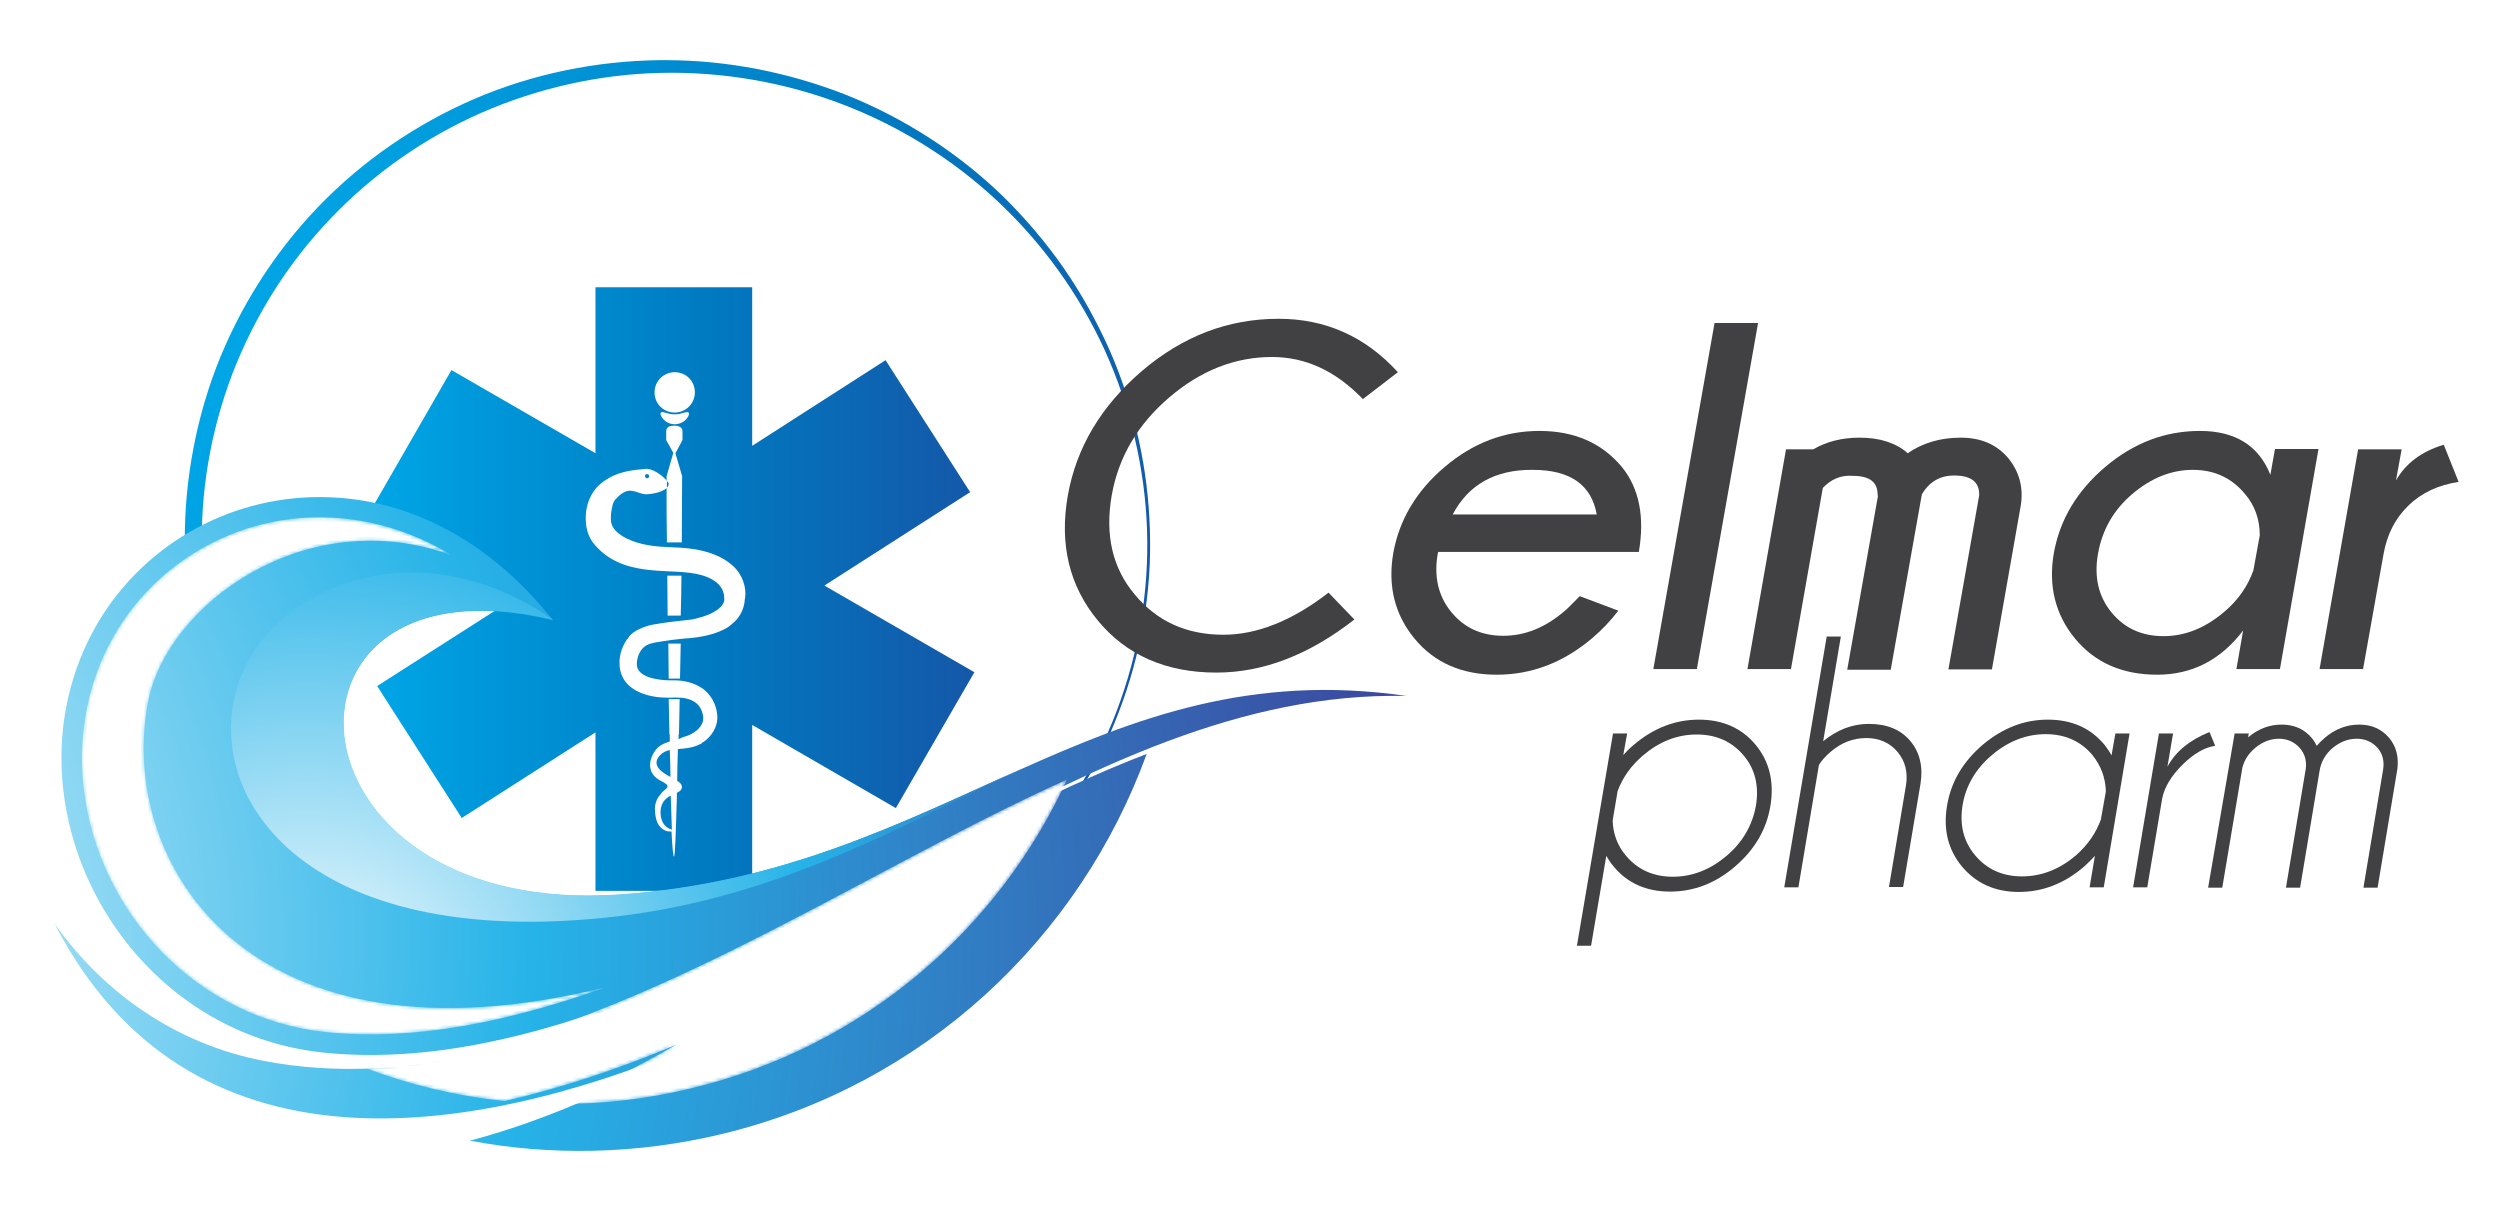 <?xml version="1.0" encoding="utf-8"?>
<!-- Generator: Adobe Illustrator 24.0.3, SVG Export Plug-In . SVG Version: 6.00 Build 0)  -->
<svg version="1.1" xmlns="http://www.w3.org/2000/svg" xmlns:xlink="http://www.w3.org/1999/xlink" x="0px" y="0px"
	 viewBox="0 0 706.6 341.8" style="enable-background:new 0 0 706.6 341.8;" xml:space="preserve">
<style type="text/css">
	.st0{clip-path:url(#SVGID_2_);fill:url(#SVGID_3_);}
	.st1{clip-path:url(#SVGID_5_);fill:url(#SVGID_6_);}
	.st2{fill:#FFFFFF;}
	.st3{clip-path:url(#SVGID_8_);fill:url(#SVGID_9_);}
	.st4{clip-path:url(#SVGID_11_);fill:url(#SVGID_12_);}
	.st5{filter:url(#Adobe_OpacityMaskFilter);}
	.st6{clip-path:url(#SVGID_14_);fill:url(#SVGID_16_);}
	.st7{clip-path:url(#SVGID_14_);mask:url(#SVGID_15_);fill:url(#SVGID_17_);}
	.st8{filter:url(#Adobe_OpacityMaskFilter_1_);}
	.st9{clip-path:url(#SVGID_19_);fill:url(#SVGID_21_);}
	.st10{clip-path:url(#SVGID_19_);mask:url(#SVGID_20_);fill:url(#SVGID_22_);}
	.st11{fill:#414042;}
</style>
<g id="Layer_1">
	<g>
		<g>
			<defs>
				<path id="SVGID_1_" d="M143.2,277.3c-16.3-6.2-31.4-15.6-44.1-27.6c-12.7-11.9-23-26.4-30.2-42.3c-7.2-15.9-11.3-33.2-11.8-50.6
					c-0.6-17.4,2.4-34.9,8.6-51.2C72,89.3,81.4,74.3,93.5,61.7c12-12.6,26.6-22.8,42.5-29.8c16-7,33.3-10.9,50.7-11.3
					c17.4-0.4,34.9,2.6,51.2,8.8c16.3,6.2,31.4,15.6,44.1,27.5c12.7,11.9,23.1,26.4,30.3,42.2c7.2,15.9,11.3,33.2,11.9,50.6
					c0.6,17.4-2.4,35-8.6,51.3c-6.2,16.3-15.7,31.4-27.8,44c-12.1,12.6-26.6,22.8-42.6,29.8c-16,7-33.3,10.9-50.8,11.3
					c-1.1,0-2.1,0-3.2,0C174.9,286.2,158.6,283.1,143.2,277.3 M186.6,17c-17.9,0.2-35.8,3.8-52.4,10.9C117.7,35,102.5,45.4,90,58.4
					c-12.5,13-22.4,28.6-28.9,45.5c-6.4,16.9-9.4,35.1-8.8,53.1C53,175,57.4,192.9,65,209.2c7.6,16.3,18.5,31,31.8,43.1
					c13.2,12.1,28.8,21.4,45.5,27.6c16.7,6.1,34.6,8.9,52.3,8.2c8.8-0.3,17.6-1.6,26.2-3.6c8.6-2,16.9-5,25-8.5
					c16.1-7.2,30.6-17.6,42.6-30.4c12.1-12.7,21.6-27.9,27.8-44.3c6.3-16.4,9.4-34,8.8-51.5c-0.5-17.5-4.4-35-11.5-51.1
					c-3.6-8-7.9-15.8-12.9-23c-5-7.2-10.8-14-17.1-20.2c-12.7-12.3-27.9-22.1-44.4-28.7C222.8,20.4,205.4,17,188,17
					C187.5,17,187.1,17,186.6,17"/>
			</defs>
			<clipPath id="SVGID_2_">
				<use xlink:href="#SVGID_1_"  style="overflow:visible;"/>
			</clipPath>
			
				<linearGradient id="SVGID_3_" gradientUnits="userSpaceOnUse" x1="602.643" y1="578.379" x2="603.472" y2="578.379" gradientTransform="matrix(307.687 117.534 117.534 -307.687 -253341.516 107233.617)">
				<stop  offset="0" style="stop-color:#00A5E5"/>
				<stop  offset="5.376340e-03" style="stop-color:#00A5E5"/>
				<stop  offset="0.54" style="stop-color:#007BC2"/>
				<stop  offset="1" style="stop-color:#1557A8"/>
			</linearGradient>
			<polygon class="st0" points="86.6,-74.3 416.1,51.6 290.6,380 -38.9,254.2 			"/>
		</g>
		<g>
			<defs>
				<polygon id="SVGID_4_" points="168.3,81.2 168.3,128.1 127.6,104.6 105.5,143 147.9,167.5 106.6,193.9 130.5,231.2 168.3,207 
					168.3,251.8 212.6,251.8 212.6,204.9 253.2,228.4 275.4,190 233,165.5 274.2,139.1 250.3,101.8 212.6,126 212.6,81.2 				"/>
			</defs>
			<clipPath id="SVGID_5_">
				<use xlink:href="#SVGID_4_"  style="overflow:visible;"/>
			</clipPath>
			
				<linearGradient id="SVGID_6_" gradientUnits="userSpaceOnUse" x1="601.061" y1="579.485" x2="601.89" y2="579.485" gradientTransform="matrix(205.019 0 0 -205.019 -123123.273 118971.648)">
				<stop  offset="0" style="stop-color:#00A5E5"/>
				<stop  offset="5.376340e-03" style="stop-color:#00A5E5"/>
				<stop  offset="0.54" style="stop-color:#007BC2"/>
				<stop  offset="1" style="stop-color:#1557A8"/>
			</linearGradient>
			<rect x="105.5" y="81.2" class="st1" width="169.9" height="170.6"/>
		</g>
		<path class="st2" d="M207,159.8c-2.6-2.3-5.6-3.4-8.4-4.1c-2.8-0.7-5.6-0.9-8.3-1c-2.6-0.1-4.7-0.2-7-0.6
			c-4.3-0.7-8.4-2.5-9.9-4.9c-0.8-1.1-0.8-2.3-0.7-4c0.2-1.5,0.5-3.5,1.4-4.2c4-4.4,5.8-1.1,8.9-1.3c1.5-0.1,4.2-0.6,5.5-1.8
			c0-0.7,0-1.3,0-2c-1.5-1.8-4.1-3.4-5.8-3.4c-3.7,0.4-8.3,0.5-12.8,4.1c-2.3,1.8-3.8,4.8-4.2,7.7c-0.2,1.5-0.2,2.6,0,4.3
			c0.2,1.6,0.8,3.2,1.7,4.5c7.9,10.4,21.2,7.4,29.4,9.1c4.5,0.9,7.9,3.1,7.9,6.9c0.4,2.3-3.4,4.7-7.6,5.6c0,0,0,0,0.1,0
			c-0.6,0.2-1.2,0.3-1.7,0.4c-3.7,0.4-7.6,0.8-11.3,1.5c-1.6,0.3-5.5,1.7-6.5,3.5c-1.8,2.2-2.7,5-2.6,7.5c0,1.7,0.6,3.7,1.7,5.1
			c1.1,1.4,2.6,2.4,4,3c2.8,1.2,5.6,1.5,8.3,1.5c2.6-0.1,4.5-0.1,6.3,0.7c1.7,0.7,2.8,2.1,3.2,3.9c0.5,1.7-0.1,3.1-1.4,4.4
			c-1.1,1-2.5,1.7-4,2.1l-0.1,0c-0.1,0-0.1,0.1-0.2,0.1c0,0,0,0,0,0c0,0,0,0,0,0c-0.4,0.2-0.7,0.4-1.1,0.5c0-0.4,0-0.8,0-1.3h0.1
			c0.1-3.2,0.1-6.5,0.2-10H189c0.1,3.4,0.1,6.8,0.2,10h0.1c0,0.7,0,1.4,0,2c-0.1,0-0.3,0.1-0.4,0.1c-2,0.7-3.1,1.3-4.2,3.2
			c-0.9,1.6-1.3,3.4-0.6,5.2c0.8,1.7,2.1,2.3,3.6,3.1c2.2,1.3,0.1,1.8-0.9,3.1c0,0,0,0,0.1,0c-0.1,0.1-0.1,0.2-0.2,0.2
			c-1.1,1.2-1.6,2.7-1.6,4.1c0,1.3,0.2,2.4,0.5,3.4c0.7,2.1,2.5,3,3.5,3c0.3,0,0.5,0,0.7,0c0.2,4.6,0.5,7.2,0.7,7.1
			c0.3-0.1,0.5-6.5,0.8-16.5h0c0-0.5,0-1,0-1.5c2.1-1,1.7-2.5,0.1-3.4c0-2.9,0.1-5.9,0.2-9c0.1,0,0.1,0,0.2,0
			c4.6-0.3,5.5-1.2,6.6-1.6c0,0,0,0-0.1-0.1c0.1-0.1,0.3-0.2,0.4-0.2c2.2-1.4,4.4-4.4,4-7.8c-0.2-2.8-1.8-6-4.6-7.7
			c-2.7-1.7-5.8-2.1-8.5-2c-2.2,0-4.6-0.3-6.5-1c-2-0.8-3-1.9-3.1-3.3c-0.1-1.7,0.6-3.8,1.8-4.9c0.3-0.2,0.5-0.5,0.9-0.7l0,0
			c1.5-0.8,3.2-0.9,4.9-1.2c1.8-0.3,3.7-0.5,5.6-0.7c5.4-0.3,8.9-1.4,11-2.4c0,0,0,0,0,0c0,0,0,0,0,0c0.2-0.1,0.4-0.2,0.6-0.3
			c1.2-0.6,1.7-1.1,1.8-1.2c0,0,0,0,0,0c0.6-0.5,1.2-1,1.7-1.6c1.2-1.4,2.1-3.5,2.2-5.5C211.2,166,209.7,162.1,207,159.8 M182.9,134
			c0.3,0,0.6,0.3,0.6,0.6c0,0.3-0.3,0.6-0.6,0.6c-0.3,0-0.6-0.3-0.6-0.6C182.3,134.2,182.5,134,182.9,134 M186.8,230.9
			c-0.3-1.8-0.1-4.1,1.9-5.5c0.1-0.1,0.2-0.2,0.4-0.3h0c0.1,0,0.3-0.1,0.5-0.1c0,0.1,0,0.3,0,0.4h0c0.1,3.5,0.2,6.5,0.3,9.1
			C189,234.2,187.3,233.5,186.8,230.9 M189.5,219.6c-2.5-1.3-5.6-3.4-2.9-6.2c0.8-0.8,1.7-1.2,2.7-1.4
			C189.4,214.5,189.5,217.1,189.5,219.6"/>
		<path class="st2" d="M190.7,117.1c-1.8,0.1-3.4-1-3.9-0.5c-0.6,0.4,0.9,3.3,3.9,3.3c3.1,0,4.5-2.9,3.9-3.3
			C194.1,116.1,192.5,117.2,190.7,117.1"/>
		<path class="st2" d="M190.7,116.6c3.1,0,5.7-2.5,5.7-5.7s-2.5-5.7-5.7-5.7c-3.1,0-5.7,2.5-5.7,5.7S187.5,116.6,190.7,116.6"/>
		<path class="st2" d="M188.7,137.6c-0.1,0.1-0.2,0.2-0.3,0.3c0,5,0,10.1,0.1,15.4h4.2c0-6.5,0.1-12.7,0.1-18.7l-1.9-6.5l2-3.7
			c0-0.9,0-1.7,0-2.5c0-1.1-1-1.6-2.3-1.6c-1.2,0-2.3,0.3-2.3,1.6c0,0.8,0,1.6,0,2.5l2,3.6l-1.9,6.6c0,0.4,0,0.8,0,1.2
			c0.2,0.3,0.4,0.5,0.6,0.8C189,137,188.9,137.4,188.7,137.6"/>
		<path class="st2" d="M192.6,162.7h-4c0,3.7,0.1,7.5,0.1,11.3h3.7C192.5,170.2,192.6,166.4,192.6,162.7"/>
		<path class="st2" d="M192.2,191.8c0.1-3.3,0.1-6.6,0.2-9.9h-3.5c0,3.3,0.1,6.7,0.1,9.9H192.2z"/>
		<g>
			<defs>
				<path id="SVGID_7_" d="M74.3,299.8C50,295.1,29.2,280.7,15.4,261c37.7,73.3,117.4,61,181,34.3c-22.6,12.9-43.9,21.9-63.6,27.1
					c22.8,4.3,46.9,3.9,70.9-1.8c57.8-13.8,101.5-55.6,120.4-107.5C247.9,242.2,158.1,316.1,74.3,299.8 M26.7,177.7
					c-26.8,48.5,7,113.8,64.7,119.8c58.3,6.1,123.7-30,173.4-56.8c43.6-23.5,86-45,132.7-44c-87.7-12.7-130.4,50-222.6,56.2
					c-45.9,3.1-71.4-18.5-76.8-40c-6-24.2,13.5-48.4,58.2-37.6c-19.4-24.4-43.3-34.8-65.8-34.8C63.9,140.4,39.4,154.8,26.7,177.7"/>
			</defs>
			<clipPath id="SVGID_8_">
				<use xlink:href="#SVGID_7_"  style="overflow:visible;"/>
			</clipPath>
			
				<radialGradient id="SVGID_9_" cx="603.907" cy="579.525" r="0.829" gradientTransform="matrix(608.433 -182.539 -182.539 -608.433 -261765.625 463105.656)" gradientUnits="userSpaceOnUse">
				<stop  offset="0" style="stop-color:#FFFFFF"/>
				<stop  offset="0.5" style="stop-color:#26B3E8"/>
				<stop  offset="1" style="stop-color:#3D419A"/>
			</radialGradient>
			<polygon class="st3" points="-53.4,156.4 364.7,31 450.9,318.3 32.8,443.8 			"/>
		</g>
		<g>
			<defs>
				<path id="SVGID_10_" d="M68.1,191.2C55.4,223.4,85,269.5,174.4,259c45.9-5.4,81-25.9,113.6-41.4c-33.2,14.9-66.9,32.1-113,35.2
					c-45.9,3.1-71.4-18.5-76.8-40c-6-24.2,13.5-48.4,58.2-37.6c-13.5-9.4-27.4-13.4-40-13.4C93.6,161.8,74.7,174.6,68.1,191.2"/>
			</defs>
			<clipPath id="SVGID_11_">
				<use xlink:href="#SVGID_10_"  style="overflow:visible;"/>
			</clipPath>
			
				<radialGradient id="SVGID_12_" cx="603.874" cy="581.038" r="0.828" gradientTransform="matrix(213.746 -276.236 -276.236 -213.746 31515.4 291294.469)" gradientUnits="userSpaceOnUse">
				<stop  offset="0" style="stop-color:#FFFFFF"/>
				<stop  offset="0.5" style="stop-color:#26B3E8"/>
				<stop  offset="1" style="stop-color:#3D419A"/>
			</radialGradient>
			<polygon class="st4" points="3.2,229.2 142.5,49.2 340.2,202.1 200.9,382.1 			"/>
		</g>
		<g>
			<defs>
				<path id="SVGID_13_" d="M50.3,159.4c-20.1,14.9-29.6,39.1-26.6,63.8C28,258.6,56.2,288,92,291.7c25.6,2.7,52.9-3.2,79.6-12.8
					C69.7,304.3,33.3,243.6,41.8,198.6c5.2-27.8,44.8-56.7,86-41.6c-11.6-7.1-24.6-10.8-37.5-10.8C76.3,146.2,62.4,150.5,50.3,159.4
					"/>
			</defs>
			<clipPath id="SVGID_14_">
				<use xlink:href="#SVGID_13_"  style="overflow:visible;"/>
			</clipPath>
			<defs>
				<filter id="Adobe_OpacityMaskFilter" filterUnits="userSpaceOnUse" x="-3.8" y="119.1" width="199.9" height="207.9">
					<feColorMatrix  type="matrix" values="1 0 0 0 0  0 1 0 0 0  0 0 1 0 0  0 0 0 1 0"/>
				</filter>
			</defs>
			<mask maskUnits="userSpaceOnUse" x="-3.8" y="119.1" width="199.9" height="207.9" id="SVGID_15_">
				<g class="st5">
					
						<linearGradient id="SVGID_16_" gradientUnits="userSpaceOnUse" x1="600.813" y1="578.904" x2="601.641" y2="578.904" gradientTransform="matrix(184.184 28.427 28.427 -184.184 -127176.609 89744.492)">
						<stop  offset="0" style="stop-color:#FFFFFF"/>
						<stop  offset="1" style="stop-color:#000000"/>
					</linearGradient>
					<polygon class="st6" points="24.2,119.1 196.1,145.7 168.1,327.1 -3.8,300.5 					"/>
				</g>
			</mask>
			
				<linearGradient id="SVGID_17_" gradientUnits="userSpaceOnUse" x1="600.812" y1="578.903" x2="601.64" y2="578.903" gradientTransform="matrix(184.184 28.427 28.427 -184.184 -127176.578 89744.266)">
				<stop  offset="0" style="stop-color:#FFFFFF"/>
				<stop  offset="1" style="stop-color:#FFFFFF"/>
			</linearGradient>
			<polygon class="st7" points="24.2,119.1 196.1,145.7 168.1,327.1 -3.8,300.5 			"/>
		</g>
		<g>
			<defs>
				<path id="SVGID_18_" d="M103.1,301.8c12.6,4.8,25.9,8,39.6,9.4c16.5-3.8,33-9.4,48.4-15.9c-11.5,6.6-22.7,12.1-33.4,16.7
					c12.4,0.1,25-1.3,37.7-4.4c48.8-11.7,86.8-45,106.2-87.3C239.7,248.1,170.4,297.5,103.1,301.8"/>
			</defs>
			<clipPath id="SVGID_19_">
				<use xlink:href="#SVGID_18_"  style="overflow:visible;"/>
			</clipPath>
			<defs>
				<filter id="Adobe_OpacityMaskFilter_1_" filterUnits="userSpaceOnUse" x="59.5" y="125.9" width="285.7" height="280.7">
					<feColorMatrix  type="matrix" values="1 0 0 0 0  0 1 0 0 0  0 0 1 0 0  0 0 0 1 0"/>
				</filter>
			</defs>
			<mask maskUnits="userSpaceOnUse" x="59.5" y="125.9" width="285.7" height="280.7" id="SVGID_20_">
				<g class="st8">
					
						<linearGradient id="SVGID_21_" gradientUnits="userSpaceOnUse" x1="612.027" y1="586.01" x2="612.855" y2="586.01" gradientTransform="matrix(-50.625 -69.322 -69.322 50.625 71861.422 13097.942)">
						<stop  offset="0" style="stop-color:#FFFFFF"/>
						<stop  offset="1" style="stop-color:#000000"/>
					</linearGradient>
					<polygon class="st9" points="172.1,406.6 59.5,252.3 232.5,125.9 345.2,280.2 					"/>
				</g>
			</mask>
			
				<linearGradient id="SVGID_22_" gradientUnits="userSpaceOnUse" x1="612.027" y1="586.01" x2="612.855" y2="586.01" gradientTransform="matrix(-50.625 -69.322 -69.322 50.625 71861.422 13097.942)">
				<stop  offset="0" style="stop-color:#FFFFFF"/>
				<stop  offset="1" style="stop-color:#FFFFFF"/>
			</linearGradient>
			<polygon class="st10" points="172.1,406.6 59.5,252.3 232.5,125.9 345.2,280.2 			"/>
		</g>
		<g>
			<path class="st11" d="M375.5,167.5l7.3,7.6c-12.8,10-25.8,15-39,15c-14.2,0-25.4-4.9-33.5-14.7c-8.1-9.8-10.9-21.6-8.5-35.3
				c2.4-13.6,9.4-25.3,20.9-35.2c11.6-9.9,24.4-14.8,38.7-14.8c13.2,0,24.5,5,33.7,15.1l-9.9,7.6c-7.6-7.9-16.1-11.9-25.7-11.9
				c-10.4,0-20.1,3.8-29,11.4c-8.9,7.6-14.4,16.9-16.3,27.8c-1.9,11.1,0.2,20.4,6.5,27.9c6.3,7.6,14.6,11.4,25.1,11.4
				C355.2,179.4,365.2,175.5,375.5,167.5z"/>
			<path class="st11" d="M406.5,156.1l-0.1,0.2c-1.2,6.6,0.1,12.2,3.8,16.7c3.7,4.5,8.6,6.7,14.7,6.7c6.1,0,11.8-2.3,17.2-6.9
				c0.8-0.6,2.2-2.1,4.4-4.3l10.9,4.1c-2.2,2.9-4.7,5.5-7.3,7.7c-8.1,6.9-17.1,10.4-27.1,10.4c-9.8,0-17.6-3.4-23.2-10.2
				c-5.6-6.8-7.6-14.9-6-24.2c1.7-9.4,6.5-17.5,14.5-24.3s16.9-10.2,26.8-10.2c9.9,0,17.7,3.4,23.4,10.3c4.8,6,6.4,14,4.7,23.9
				H406.5z M410.6,145.4h40.7c-1.5-8.4-7.5-12.6-18.1-12.6C422.6,132.7,415,137,410.6,145.4z"/>
			<path class="st11" d="M496.9,91.3l-17.3,97.8h-12.3l17.3-97.8H496.9z"/>
			<path class="st11" d="M515.2,137.9l-9,51.2h-12.3l10.9-62.1h7.7c3.8-2.2,8.1-3.3,13.1-3.3c5.8,0,10.3,1.5,13.6,4.4
				c4.2-2.9,9.2-4.4,15-4.4c5.8,0,10.3,2,13.6,6c2.9,3.7,4.1,8,3.4,12.9l-8.2,46.6h-12.3l8.7-49.2c0.1-3.8-2.3-5.6-7.1-5.6
				c-4,0-7,1.8-9.1,5.3l-8.8,49.6h-12.3l8.7-49.2h-0.1c0.1-3.8-2.2-5.6-7-5.6C520.3,134.2,517.5,135.5,515.2,137.9z"/>
			<path class="st11" d="M644.4,189.1h-12.3l1.9-10.9c-6.3,8.3-14.4,12.5-24.3,12.5c-9.8,0-17.6-3.4-23.2-10.2
				c-5.6-6.8-7.6-14.9-6-24.2c1.7-9.4,6.5-17.5,14.5-24.3s16.9-10.2,26.8-10.2c9.9,0,16.6,4.1,19.9,12.4l1.3-7.3h12.3L644.4,189.1z
				 M636.9,161.2l1.8-9.9c0-4.5-1.4-8.4-4.1-11.6c-3.8-4.6-8.7-6.9-14.8-6.9c-6.1,0-11.8,2.3-17.1,6.8c-5.3,4.5-8.5,10.1-9.7,16.8
				c-1.2,6.6,0.1,12.2,3.8,16.7c3.7,4.5,8.6,6.7,14.7,6.7c6.1,0,11.8-2.3,17.2-6.9C632.6,169.6,635.3,165.7,636.9,161.2z"/>
			<path class="st11" d="M694.9,136.2c-5.8,0.9-10.5,3.1-14.2,6.7c-3.7,3.6-6,8.1-7,13.6l-5.8,32.6h-12.3l10.9-62.1h12.3l-1.6,8.8
				c2.7-4.8,7.2-8.2,13.5-10.1L694.9,136.2z"/>
		</g>
		<g>
			<path class="st11" d="M455.9,207.3h4l-1.1,6.1c0.9-1,1.9-2,3-2.9c5.5-4.7,11.7-7.1,18.4-7.1c6.7,0,12.1,2.4,16,7.1
				c3.9,4.7,5.3,10.5,4.2,17.2c-1.1,6.7-4.4,12.4-10,17.2c-5.6,4.8-11.7,7.1-18.4,7.1s-12.1-2.4-16-7.2c-0.8-0.9-1.4-1.9-2-2.9
				l-4.3,25.4h-4L455.9,207.3z M457.2,223.6l-1.4,8.3c0.1,3.8,1.4,7.2,3.8,10c3.3,3.9,7.7,5.9,13.2,5.9c5.5,0,10.6-2,15.2-5.9
				c4.6-3.9,7.3-8.7,8.3-14.2c0.9-5.5-0.2-10.3-3.5-14.2c-3.3-3.9-7.7-5.9-13.2-5.9c-5.6,0-10.6,2-15.2,5.9
				C461,216.4,458.6,219.8,457.2,223.6z"/>
			<path class="st11" d="M516.3,179.9h4l-5,29.6c3.9-3.2,8.2-4.9,12.9-4.9c5.1,0,9,1.6,11.7,4.8c2.7,3.2,3.7,7.3,2.9,12.2l-4.9,29.1
				h-4l4.8-28.7c0.6-3.7-0.2-6.9-2.4-9.5c-2.2-2.6-5.2-3.9-8.8-3.9c-3.7,0-7.1,1.3-10.1,3.9c-1.4,1.2-2.5,2.4-3.3,3.7l-5.8,34.6h-4
				L516.3,179.9z"/>
			<path class="st11" d="M594.6,250.8h-4l1.5-8.9c-0.9,1-1.9,2-3,3c-5.6,4.8-11.7,7.2-18.5,7.2c-6.7,0-12-2.4-16-7.1
				c-4-4.8-5.4-10.5-4.3-17.2c1.1-6.8,4.5-12.5,10.1-17.3c5.6-4.7,11.7-7.1,18.4-7.1c6.8,0,12.1,2.4,16,7.1c0.7,0.9,1.4,1.9,2,3
				l1.1-6.2h4L594.6,250.8z M593.8,231.6l1.4-7.9c-0.1-3.9-1.4-7.3-3.8-10.3c-3.3-3.9-7.7-5.9-13.2-5.9s-10.6,2-15.2,5.9
				c-4.6,3.9-7.4,8.7-8.3,14.2c-0.9,5.6,0.3,10.3,3.6,14.2c3.3,3.9,7.7,5.9,13.2,5.9c5.5,0,10.6-2,15.2-5.9
				C590,238.9,592.4,235.5,593.8,231.6z"/>
			<path class="st11" d="M626.1,210.8c-2.9,0.4-6.1,2.2-9.3,5.4c-3.2,3.2-5.1,6.4-5.7,9.6l-4.2,25h-4l7.3-43.5h4l-1.6,9.4
				c2.4-4.4,6.4-7.6,11.9-9.8L626.1,210.8z"/>
			<path class="st11" d="M631.6,207.3h4l-0.2,1.1c2.9-2.4,6-3.6,9.5-3.6c3.6,0,6.4,1.3,8.5,3.8c0.6,0.7,1,1.4,1.4,2.2
				c0.7-0.8,1.4-1.5,2.2-2.2c2.9-2.5,6.2-3.8,9.8-3.8c3.6,0,6.4,1.3,8.5,3.8c2,2.4,2.7,5.4,2.3,8.7l-5.6,33.6h-4l5.6-33.6h0
				c0.3-2.3-0.2-4.3-1.6-5.9c-1.5-1.7-3.5-2.6-5.9-2.6c-2.5,0-4.7,0.9-6.8,2.6c-2,1.7-3.3,3.9-3.7,6.5l-5.5,33h-4l5.6-33.6h0
				c0.3-2.3-0.3-4.3-1.7-5.9c-1.5-1.7-3.5-2.6-5.9-2.6c-2.4,0-4.7,0.9-6.7,2.6c-1.8,1.5-3,3.3-3.6,5.5l-5.7,34h-4L631.6,207.3z"/>
		</g>
	</g>
</g>
<g id="Layer_2">
</g>
</svg>
